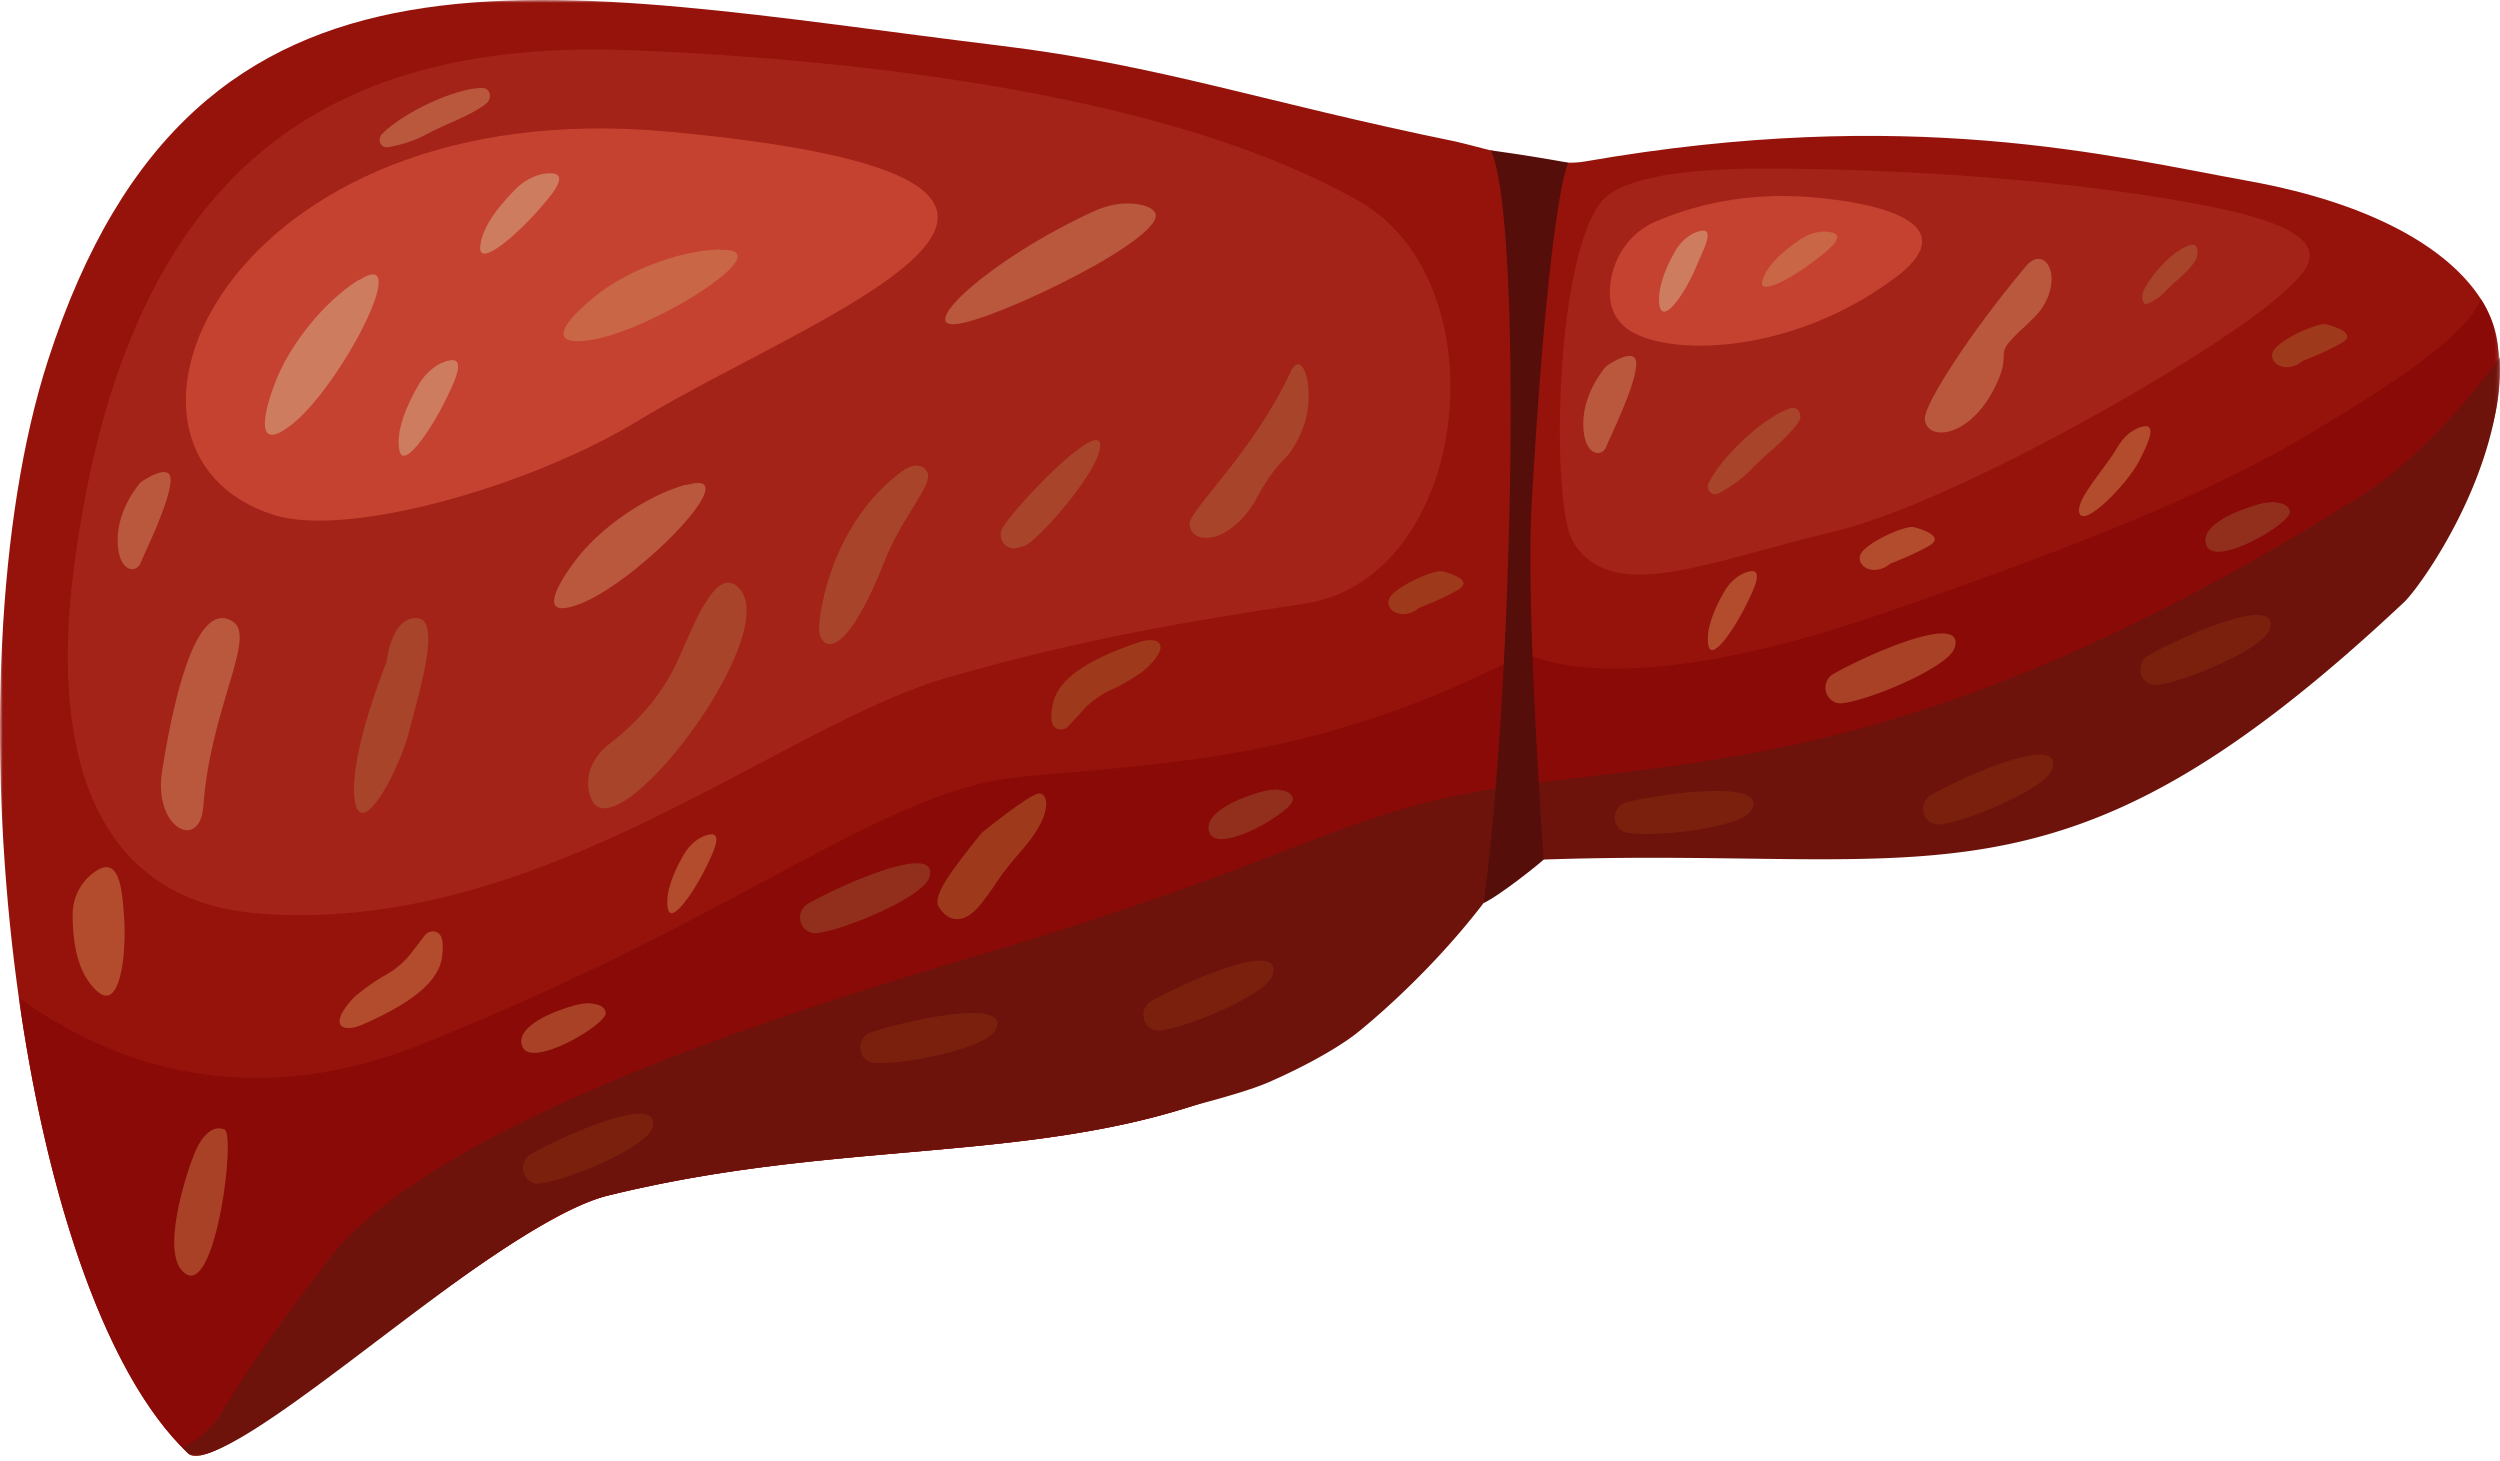 <svg width="445" height="260" viewBox="0 0 445 260" xmlns="http://www.w3.org/2000/svg" xmlns:xlink="http://www.w3.org/1999/xlink">
    <defs>
        <path id="a" d="M0 0h444.689v259.151H0z"/>
        <path id="c" d="M0 0h441.608v205.936H0z"/>
        <path id="e" d="M0 0h412.521v195.608H0z"/>
    </defs>
    <g fill="none" fill-rule="evenodd">
        <g>
            <mask id="b" fill="#fff">
                <use xlink:href="#a"/>
            </mask>
            <path d="M108.314 212.782c-20.373 5.028-69.086 51.314-74.794 45.935C2.618 229.601-9.758 120.787 8.544 64.131 34.924-17.53 97.314-1.711 178.28 8.16c28.128 3.43 46.903 10.103 80.741 17.014.942.192 2.752.688 5.01 1.261 5.365 1.36 13.257 3.15 18.034 2.316 57.711-10.068 93.569-.981 118.017 3.435 47.645 8.606 51.804 34.958 37.078 43.048-95.709 52.581-65.954 49.743-167.347 77.964-3.654 1.017-14.396 19.666-31.184 30.947-38.765 26.048-79.914 16.2-130.314 28.636" fill="#96130C" mask="url(#b)"/>
        </g>
        <g transform="translate(3.366 53.215)">
            <mask id="d" fill="#fff">
                <use xlink:href="#c"/>
            </mask>
            <path d="M431.867 37.461C442.817 25.718 443.93 8.905 438.214 0c-2.565 7.31-21.013 18.243-27.19 22.015-12.055 7.362-28.545 16.621-80.194 34.279-47.657 16.292-62.615 6.704-62.615 6.704-37.16 19.465-65.077 19.586-89.946 22.073-24.87 2.486-48.656 24.443-106.645 47.609-34.608 13.825-59.09.564-71.624-8.236.154 1.088.313 2.172.477 3.253l.017.11c.16 1.053.326 2.101.495 3.146l.032.193c.167 1.024.339 2.044.515 3.06l.043.245c.174 1 .353 1.997.536 2.99l.053.283c.184.983.37 1.963.562 2.936l.057.287c.192.973.388 1.941.59 2.903l.057.278c.203.966.41 1.929.622 2.885l.05.227c.216.973.437 1.941.662 2.902l.029.122c1.673 7.129 3.59 13.907 5.735 20.191a168.68 168.68 0 0 0 .773 2.204c.066.184.13.373.197.557.229.634.462 1.257.696 1.88.101.27.202.544.304.813.216.565.436 1.121.656 1.677.124.314.248.631.373.942.21.518.422 1.026.634 1.535.142.339.283.678.426 1.013.205.48.413.951.62 1.422.156.35.311.702.468 1.049.203.447.408.888.614 1.328a98.339 98.339 0 0 0 1.651 3.375 103.55 103.55 0 0 0 1.177 2.227c.201.37.404.737.607 1.099a98.67 98.67 0 0 0 1.206 2.073c.207.345.417.683.627 1.02.202.324.403.648.607.964.218.339.439.669.66.998.2.3.4.602.603.894.229.332.46.652.692.974.2.276.397.556.599.825.242.325.487.638.733.952.194.25.388.505.584.748.262.323.527.633.792.944.184.218.367.443.554.654.297.338.598.66.899.982.158.17.314.347.473.513.451.469.907.921 1.367 1.355l.03.03c.981.925 3.233.323 6.393-1.333.287-.151.582-.31.884-.478a58.013 58.013 0 0 0 1.896-1.104c.33-.2.667-.406 1.01-.62 16.803-10.517 49.013-38.551 64.61-42.4 33.7-8.316 63.264-6.67 90.745-12.453a140.517 140.517 0 0 0 6.83-1.612c1.484-.39 2.964-.808 4.436-1.254 9.633-2.92 19.037-7.091 28.304-13.318 12.55-8.432 21.719-20.98 27.076-27.204l.147-.17c.519-.599.998-1.13 1.442-1.596.287-.3.563-.58.819-.817.169-.157.331-.3.486-.429.467-.385.867-.653 1.214-.73 97.816-21.896 137.63-32.718 165.42-62.523" fill="#890A07" mask="url(#d)"/>
        </g>
        <g transform="translate(32.479 63.54)">
            <mask id="f" fill="#fff">
                <use xlink:href="#e"/>
            </mask>
            <path d="M237.408 76.289c-31.369 4.286-36.43 12.778-97.774 30.832-49.61 14.6-92.895 31.399-111.354 50.75.002.002-11.992 14.59-21.605 30.483-1.271 2.102-4.231 4.793-6.675 5.79.345.352.69.704 1.041 1.034.106.1.23.176.364.24.02.01.04.016.06.024l.055.02c.11.044.229.078.356.101l.053.01.067.01c.167.02.344.03.537.02h.005c.214-.01.444-.04.69-.088h.004c13.24-2.77 53.627-41.599 72.07-46.15.308-.076.615-.144.921-.216l.42-.101.429-.103.233-.056c.052-.023.104-.046.142-.055.045-.004.088-.008.133-.01.002-.002.005-.002.008-.003l.01-.002c1.222-.29 2.438-.568 3.65-.834l.006-.001.05-.011.007-.001c11.8-2.584 23.094-4.035 33.973-5.125l.07-.007a886.617 886.617 0 0 1 10.586-.986l4.717-.416 1.877-.166.583-.052a1278.802 1278.802 0 0 0 3.38-.307c2.056-.19 4.1-.387 6.13-.596l.147-.015a422.732 422.732 0 0 0 3.101-.332l.08-.01a307.253 307.253 0 0 0 6.226-.754l.081-.011a226.992 226.992 0 0 0 6.13-.895l.061-.01a179.4 179.4 0 0 0 6.062-1.08l.009-.002c.002 0 .004 0 .006-.002 1.005-.197 2.007-.404 3.006-.62l.044-.01.03-.008c1.978-.43 3.946-.901 5.902-1.417l.162-.043.016-.005c1.93-.512 5.912-1.727 5.954-1.74.964-.31 9.514-2.422 13.802-4.308 11.253-4.953 15.856-8.92 15.856-8.92s16.465-12.95 27.498-30.352l.357-.053.054-.021c.04-.015.082-.047.123-.05 74.262-3.325 95.275 13.019 158.12-46.017C398.329 40.94 413.228 20.155 412.495 0c0 0-11.174 16.258-24.976 24.916-74.57 46.779-113.83 46.415-150.111 51.373" fill="#6D130C" mask="url(#f)"/>
        </g>
        <path d="M265.382 26.773c5.783 12.775 3.765 97.029-1.3 133.97 2.604-1.184 9.342-6.503 10.7-7.74 0 0-3.251-44.401-2.132-63.598 3.22-55.215 6.525-60.44 6.525-60.44a308.564 308.564 0 0 0-13.793-2.192" fill="#560E0A"/>
        <path d="M13.05 101.992c-3.634 28.812 1.768 58.21 33.084 60.618 50.22 3.862 92.574-33.522 122.805-42.098 24.882-7.059 42.41-9.881 63.371-13.09 29.406-4.5 35.208-56.9 9.756-71.51-35.655-20.466-96.274-25.649-129.757-26.966-56.053-2.207-90.424 22.977-99.26 93.046M318.15 30.029c-3.599 0-27.692-.849-33.104 5.874-8.37 10.395-8.985 53.83-5.066 60.463 6.808 11.523 24.115 3.523 46.175-1.669 22.152-5.214 69.294-32.412 80.407-42.742 4.496-4.18 11.565-10.17-12.558-15.062-33.853-6.864-75.854-6.864-75.854-6.864" fill="#A32319"/>
        <path d="M118.975 23.44c94.399 8.747 25.478 32.651-5.263 51.367-19.865 12.094-52.13 20.919-64.92 16.869-36.227-11.47-8.536-75.53 70.183-68.236M286.735 49.822c.82-4.823 3.93-8.682 7.944-10.381 8.779-3.717 18.35-5.344 29.57-4.173 14.085 1.471 24.333 5.737 13.12 14.148-18.62 13.965-41.13 14.168-47.845 9.022-2.938-2.251-3.305-5.582-2.789-8.616" fill="#C64230"/>
        <path d="M25.035 85.85s-4.097 4.508-4.097 10.243c0 5.736 3.278 6.146 4.097 4.097.82-2.048 4.917-10.242 5.326-14.34.41-4.096-5.326 0-5.326 0M285.914 65.177s-4.097 4.507-4.097 10.242c0 5.736 3.278 6.146 4.097 4.098.82-2.049 4.916-10.243 5.326-14.34.41-4.097-5.326 0-5.326 0M28.846 137.326c-1.584 10.128 6.774 14.287 7.353 6.145 1.226-17.207 9.424-30.012 5.328-32.776-5.906-3.984-10.12 10.242-12.681 26.63" fill="#BA583E"/>
        <path d="M68.82 117.804s-6.556 15.979-5.737 24.173c.82 8.194 7.785-4.097 9.833-12.086 2.049-7.99 5.64-19.74 1.23-19.87-4.586-.137-5.327 7.783-5.327 7.783" fill="#A84429"/>
        <path d="M34.858 204.728c-1.458 3.278-6.83 19.29-1.616 22.123 5.28 2.868 8.762-24.991 6.713-25.81-3.073-1.23-5.097 3.687-5.097 3.687" fill="#A84126"/>
        <path d="M227.673 140.585c-.888-.148-2.172.084-3.04.32-3.387.913-10.629 3.623-9.377 7.255 1.462 4.243 15.201-3.899 14.887-5.933-.192-1.247-1.39-1.462-2.47-1.642" fill="#912F1C"/>
        <path d="M105.349 178.624c-.888-.148-2.172.084-3.04.319-3.388.914-10.63 3.623-9.377 7.256 1.462 4.243 15.201-3.899 14.887-5.934-.193-1.247-1.391-1.462-2.47-1.641" fill="#A84126"/>
        <path d="M405.124 89.43c-.888-.148-2.172.084-3.04.319-3.387.913-10.629 3.624-9.377 7.256 1.462 4.243 15.201-3.899 14.887-5.933-.192-1.248-1.39-1.462-2.47-1.642" fill="#912F1C"/>
        <path d="M86.423 18.536c1.302-.96.938-2.902-.679-2.877-4.739.075-13.644 4.185-17.675 8.112-1.022.996-.36 2.671 1.045 2.424 2.05-.36 4.515-1.037 6.827-2.304 3.658-2.006 7.22-2.952 10.482-5.355" fill="#BA583E"/>
        <path d="M320.08 75.234c.948-1.31.008-3.05-1.523-2.533-4.49 1.517-11.72 8.147-14.36 13.116-.669 1.26.472 2.654 1.734 1.99 1.844-.969 3.985-2.365 5.799-4.277 2.872-3.025 5.977-5.013 8.35-8.296M390.753 46.438c.65-.959.469-2.902-.34-2.877-2.369.076-6.822 4.186-8.837 8.113-.51.996-.18 2.671.522 2.424 1.026-.361 2.258-1.038 3.413-2.304 1.83-2.006 3.611-2.953 5.242-5.356M165.112 84.184c-.857-1.875-2.9-1.513-4.559-.287-12.505 9.24-14.759 25.02-14.759 28.027 0 3.278 4.047 7.25 11.676-12.086 3.073-7.787 8.597-13.564 7.642-15.654M120.732 117.373c-2.692 5.995-7.029 11.033-12.252 15.021-1.942 1.482-5.09 5.167-3.246 9.777 4.097 10.242 34.005-28.712 26.426-37.355-4.044-4.61-8.102 6.263-10.928 12.557" fill="#A84429"/>
        <path d="M73.247 169.579a15.184 15.184 0 0 1-4.75 4.054c-2.312 1.27-5.125 3.504-5.665 4.091-4.609 5.02-1.671 6.1 1.536 4.712 10.615-4.593 13.93-8.604 14.34-12.291.273-2.459.005-3.623-.818-4.126-.76-.464-1.761-.193-2.304.514l-2.34 3.046z" fill="#B24C2D"/>
        <path d="M192.8 126.39a15.18 15.18 0 0 1 5.072-3.643c2.41-1.072 5.4-3.063 5.987-3.603 5.013-4.616 2.175-5.939-1.137-4.824-10.962 3.69-14.6 7.41-15.317 11.05-.478 2.426-.307 3.608.47 4.179.718.527 1.739.34 2.338-.319l2.587-2.84z" fill="#9E3A1B"/>
        <path d="M17.32 154.897a9.211 9.211 0 0 0-4.383 7.832c-.014 5.985 1.187 10.854 4.382 13.73 4.097 3.686 5.3-6.735 4.722-13.886-.272-3.37-.625-10.192-4.722-7.676M126.246 148.552c-1.757.344-3.493 1.736-4.59 3.67-2.056 3.625-3.2 6.872-2.795 9.4.52 3.243 4.614-2.778 6.812-7.256 1.035-2.109 3.218-6.331.573-5.814M311.466 101.71c-1.758.344-3.494 1.737-4.59 3.67-2.057 3.626-3.201 6.872-2.795 9.402.52 3.242 4.614-2.78 6.811-7.257 1.035-2.109 3.218-6.331.574-5.815" fill="#B24C2D"/>
        <path d="M98.267 30.862c-2.165-.156-4.638.922-6.534 2.837-3.555 3.59-5.923 7.026-6.248 10.114-.418 3.96 6.28-1.787 10.27-6.33 1.88-2.139 5.771-6.387 2.512-6.621M80.007 64.154c-2.13.416-4.236 2.104-5.565 4.448-2.493 4.394-3.88 8.33-3.387 11.395.633 3.932 5.595-3.367 8.258-8.794 1.255-2.557 3.901-7.675.694-7.049" fill="#CE7C5F"/>
        <path d="M326.138 41.396c-1.727-.47-3.9.01-5.74 1.259-3.448 2.34-5.912 4.745-6.667 7.192-.97 3.139 5.367-.45 9.32-3.49 1.862-1.434 5.688-4.254 3.087-4.961" fill="#C96645"/>
        <path d="M302.74 41.09c-1.757.344-3.493 1.737-4.59 3.67-2.056 3.625-3.087 6.856-2.795 9.401.436 3.792 4.386-1.294 6.812-7.256.886-2.176 3.218-6.332.573-5.814" fill="#CE7C5F"/>
        <path d="M381.524 75.904c-1.757.343-3.493 1.736-4.59 3.67-2.056 3.624-7.269 9.036-6.863 11.564.52 3.244 8.682-4.942 10.88-9.42 1.035-2.11 3.218-6.332.573-5.814" fill="#B24C2D"/>
        <path d="M63.74 49.884c-6.176 3.91-12.391 11.722-14.906 18.587-2.782 7.592-2.438 11.652 3.427 6.828 8.628-7.097 21.253-31.606 11.761-25.485-.082.053-.199.017-.282.07" fill="#CE7C5F"/>
        <path d="M128.008 44.4c-7.306.247-16.621 3.838-22.264 8.485-6.242 5.142-8 8.816-.5 7.624 11.033-1.754 34.326-16.501 23.042-16.027-.098.004-.18-.085-.278-.082" fill="#C96645"/>
        <path d="M122.066 86.278c-7.043 1.96-15.25 7.64-19.642 13.485-4.858 6.464-5.702 10.45 1.307 7.527 10.311-4.3 29.482-24.113 18.626-20.998-.095.028-.196-.04-.29-.014M202.62 36.364c-2.588-.429-5.38.061-8.032 1.29-18.705 8.67-31.154 20.573-24.553 20.051 6.948-.55 38.534-15.795 35.488-19.978-.55-.757-1.674-1.159-2.903-1.363" fill="#BA583E"/>
        <path d="M229.807 80.28c1.38-2.052 2.414-4.332 2.856-6.767 1.095-6.036-1.158-11.16-2.903-7.388-6.643 14.36-18.192 24.763-18.021 27.189.284 4.013 7.575 3.531 12.133-4.96 3.003-5.595 4.707-6.247 5.935-8.073" fill="#A84429"/>
        <path d="M357.166 61.53c1.38-2.053 5.045-4.696 6.376-6.783 3.764-5.905.288-11.185-2.903-7.388-10.18 12.114-18.193 24.763-18.021 27.189.283 4.013 7.575 3.532 12.133-4.96 3.003-5.594 1.187-6.231 2.415-8.058" fill="#BA583E"/>
        <path d="M174.746 148.241c-4.916 6.094-8.826 11.097-7.69 13.102 1.135 2.005 4.003 4.17 7.69-.6 3.688-4.77 2.043-3.54 7.373-9.686 5.328-6.145 4.509-9.833 2.87-9.833-1.639 0-10.243 7.017-10.243 7.017" fill="#9E3A1B"/>
        <path d="M336.516 100.308c-2.97 2.458-6.192.475-5.373-1.573.82-2.049 7.988-5.3 9.525-4.904 1.537.397 5.532 1.66 2.767 3.282-2.767 1.622-6.92 3.195-6.92 3.195" fill="#B24C2D"/>
        <path d="M409.934 64.215c-2.97 2.458-6.192.476-5.373-1.573.82-2.048 7.988-5.3 9.525-4.904 1.537.397 5.532 1.66 2.766 3.282s-6.918 3.195-6.918 3.195M252.63 108.178c-2.97 2.457-6.192.475-5.373-1.574.82-2.048 7.988-5.3 9.525-4.904 1.537.397 5.532 1.66 2.766 3.283-2.766 1.62-6.918 3.195-6.918 3.195" fill="#9E3A1B"/>
        <path d="M143.134 165.22a2.856 2.856 0 0 1 .736-4.388c6.476-3.633 23.497-11.067 21.553-4.649-1.06 3.499-15.188 9.39-20.044 9.906a2.627 2.627 0 0 1-2.245-.869" fill="#912F1C"/>
        <path d="M153.523 187.891a2.856 2.856 0 0 1 1.585-4.157c7.065-2.286 25.217-6.221 22.047-.312-1.728 3.221-16.74 6.215-21.603 5.762a2.628 2.628 0 0 1-2.03-1.293M93.815 209.8a2.856 2.856 0 0 1 .736-4.388c6.476-3.633 23.497-11.066 21.553-4.648-1.06 3.498-15.188 9.39-20.044 9.905a2.629 2.629 0 0 1-2.245-.868M204.252 182.563a2.856 2.856 0 0 1 .736-4.388c6.476-3.634 23.497-11.067 21.553-4.65-1.06 3.5-15.188 9.392-20.044 9.906a2.627 2.627 0 0 1-2.245-.868M287.713 146.753a2.856 2.856 0 0 1 1.939-4.005c7.237-1.667 25.66-4.02 21.991 1.595-2 3.058-17.215 4.744-22.02 3.874a2.629 2.629 0 0 1-1.91-1.464M343.037 145.876a2.857 2.857 0 0 1 .736-4.389c6.476-3.632 23.497-11.066 21.552-4.648-1.06 3.499-15.188 9.39-20.044 9.905a2.629 2.629 0 0 1-2.244-.868M381.703 121.04a2.856 2.856 0 0 1 .736-4.39c6.476-3.632 23.497-11.065 21.553-4.647-1.06 3.497-15.188 9.39-20.044 9.904a2.627 2.627 0 0 1-2.245-.867" fill="#7C200E"/>
        <path d="M325.656 124.31a2.856 2.856 0 0 1 .736-4.389c6.476-3.633 23.496-11.066 21.552-4.648-1.06 3.498-15.188 9.39-20.044 9.905a2.629 2.629 0 0 1-2.244-.868" fill="#A84126"/>
        <path d="M179.843 97.545c-1.652-.552-2.24-2.456-1.207-3.917 4.206-5.95 18.288-19.98 17.153-13.732-.896 4.931-11.456 16.829-13.586 17.321-.824.19-1.589.586-2.36.328" fill="#A84429"/>
    </g>
</svg>
